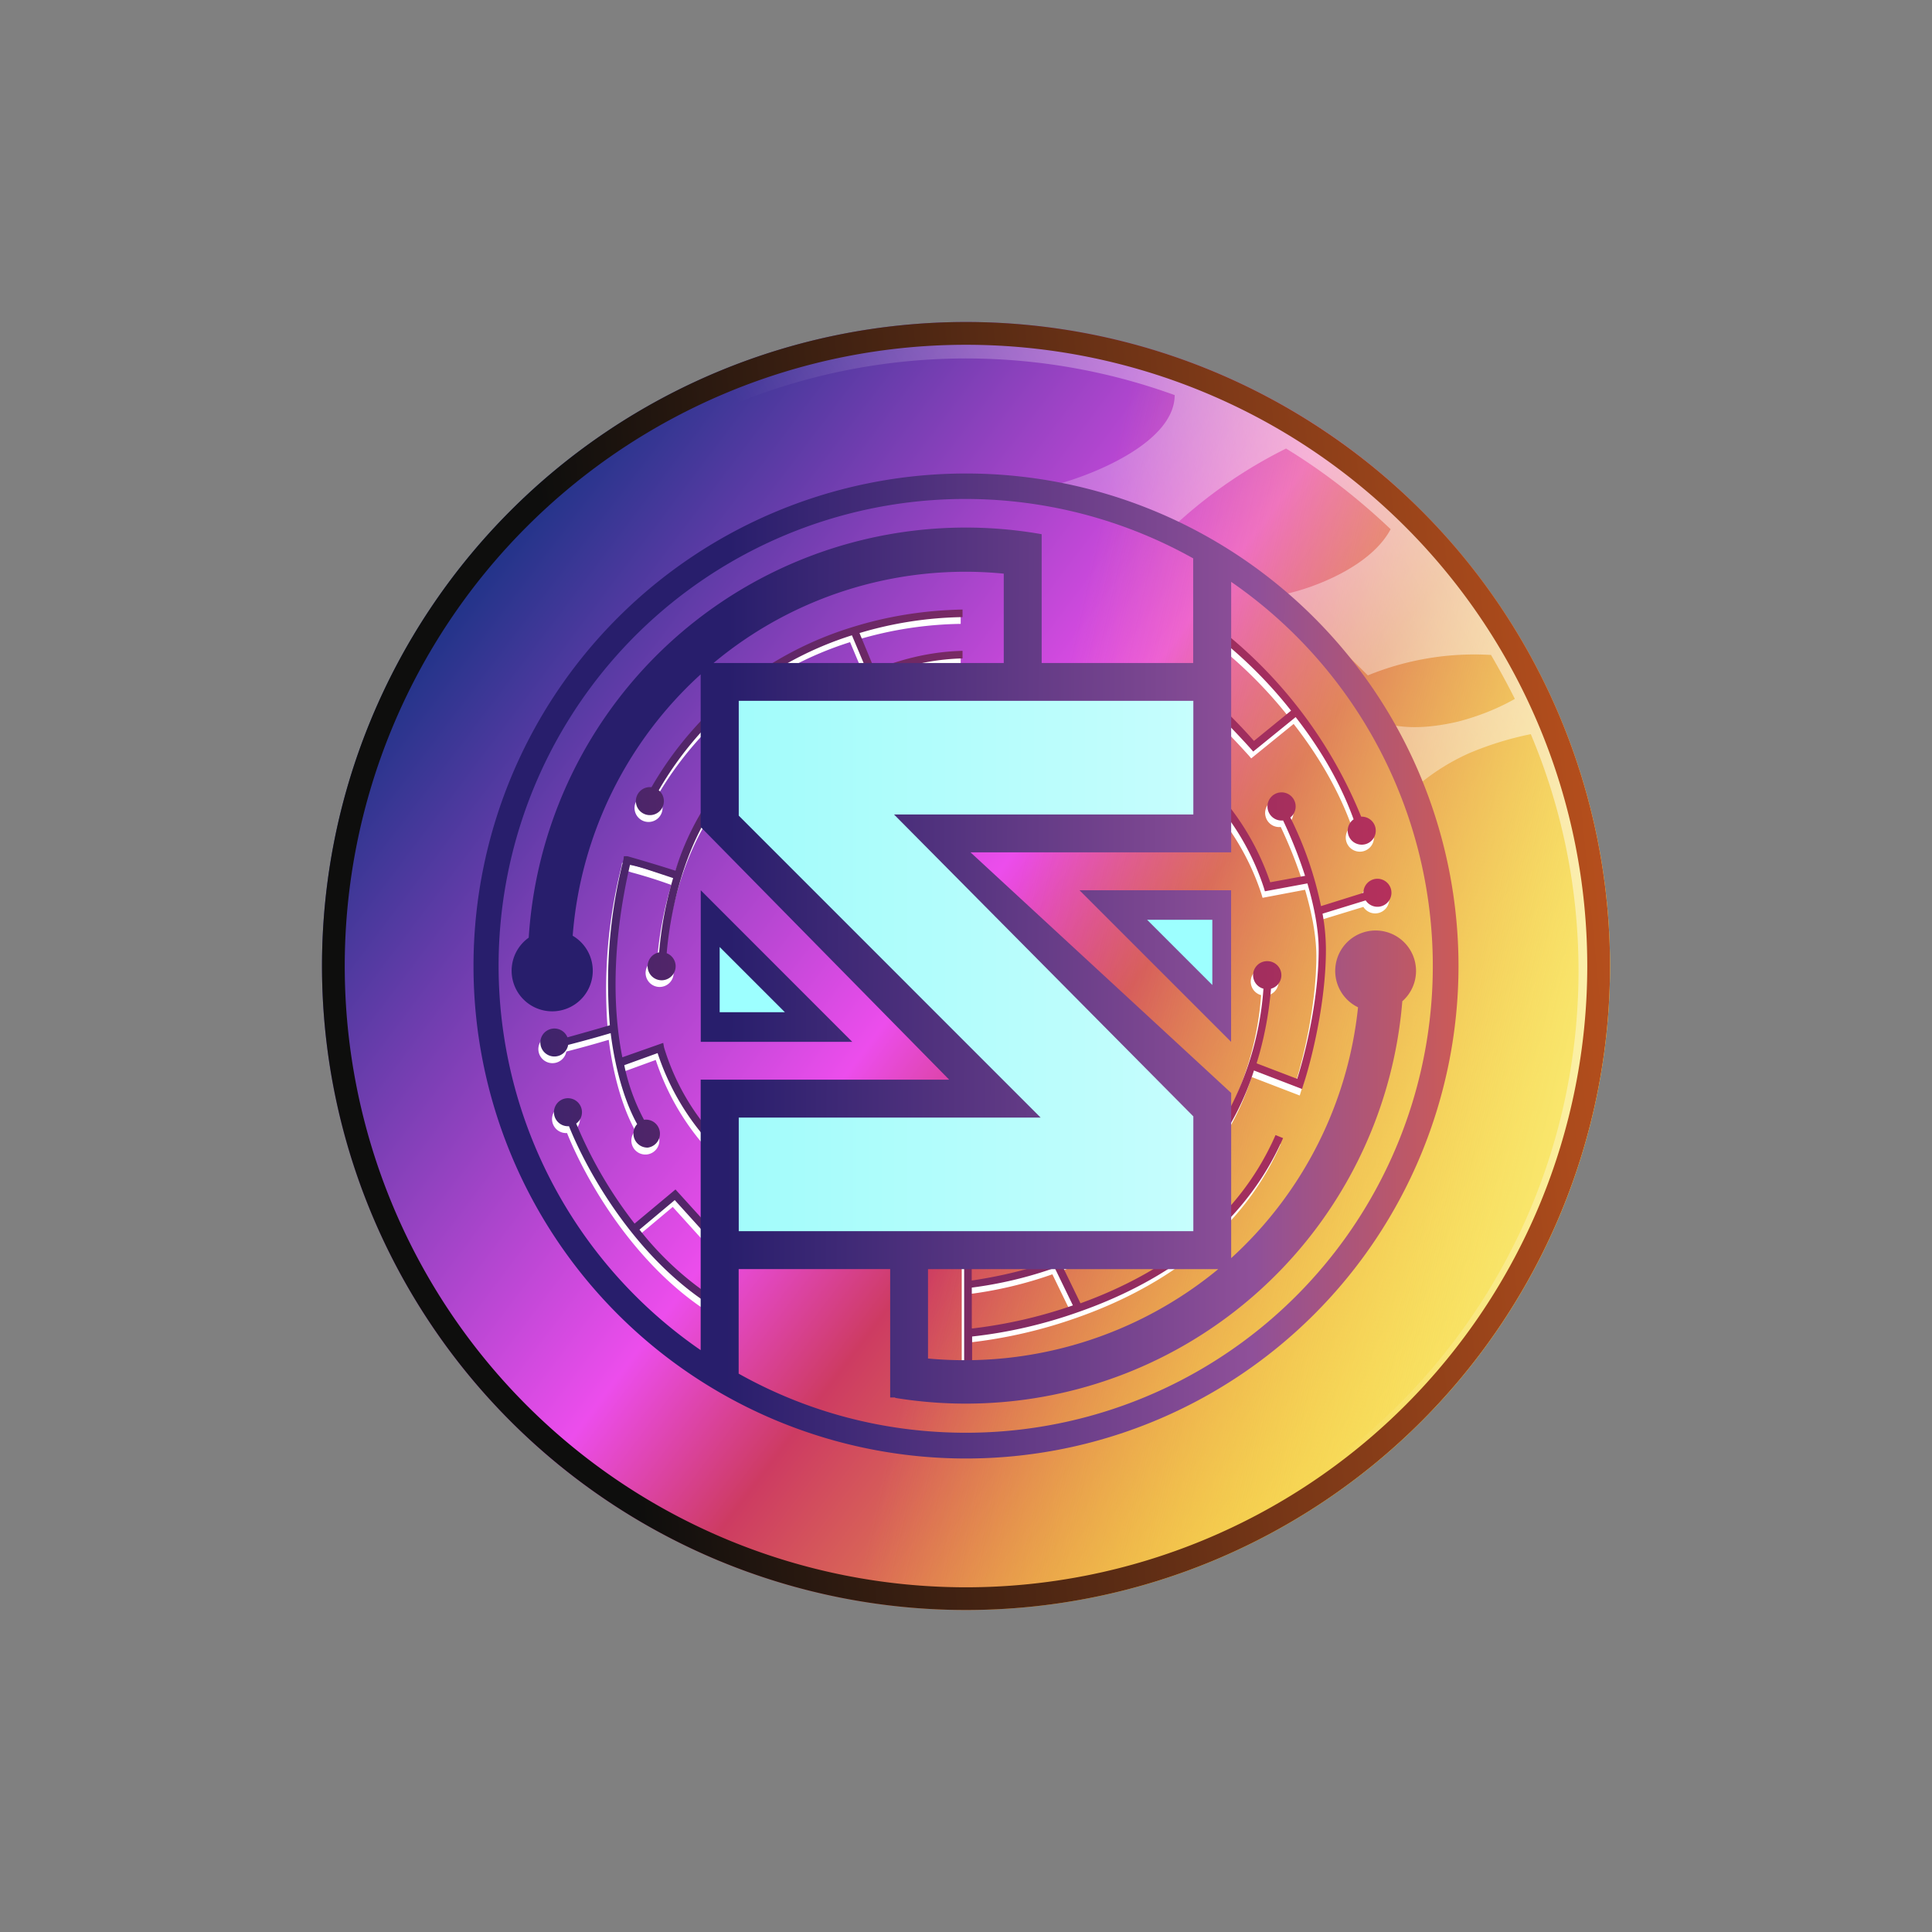 <svg xmlns="http://www.w3.org/2000/svg" width="24" height="24" fill="none" viewBox="0 0 24 24">
    <rect x="0" y="0" width="24" height="24" fill="#808080" stroke="none"/>
    <path fill="url(#SIPHER__a)" d="M12 20a8 8 0 1 0 0-16 8 8 0 0 0 0 16"/>
    <path fill="url(#SIPHER__b)" d="M12 20a8 8 0 1 0 0-16 8 8 0 0 0 0 16"/>
    <path fill="#fff" d="M10.65 7.948a4.7 4.7 0 0 1 1.284-.198v-.094c-.504.01-.955.09-1.365.217a4.35 4.35 0 0 0-2.499 1.99.175.175 0 0 0-.173.104.174.174 0 1 0 .263-.07 4.25 4.25 0 0 1 2.4-1.92l.197.47a2 2 0 0 0-.414.235l.061.075c.452-.309.983-.48 1.53-.494V8.17c-.428.01-.8.118-1.092.235l-.188-.456zm-2.486 3.967a.174.174 0 1 0 .095.01c.037-.457.188-1.243.597-1.836l-.08-.056a3.4 3.4 0 0 0-.41.866q-.3-.095-.602-.18h-.037l-.005.038a6.2 6.2 0 0 0-.17 2.062q-.262.076-.526.15a.175.175 0 1 0 .009.094q.265-.068.527-.146c.066.518.202.904.33 1.13a.174.174 0 1 0 .08-.047 2.8 2.8 0 0 1-.24-.682l.414-.151c.143.435.38.834.696 1.167l.075-.061a2.9 2.9 0 0 1-.691-1.177l-.01-.06-.508.187c-.113-.574-.141-1.379.094-2.4l.042.014q.25.067.495.156-.135.452-.175.922m-1.03 2.127a.175.175 0 0 0-.04-.303.173.173 0 0 0-.215.079.174.174 0 0 0 .165.257c.236.588.843 1.657 1.798 2.25l.047-.085a4 4 0 0 1-.97-.88l.438-.367.447.494.071-.066-.508-.56-.508.423a5.4 5.4 0 0 1-.725-1.242m7.807-6.165a5.5 5.5 0 0 1 1.073 1.036l-.461.376a6 6 0 0 0-.64-.63l-.057.075c.236.193.537.518.659.654l.028.033.527-.428c.283.362.546.79.72 1.27a.175.175 0 1 0 .094-.033 5.7 5.7 0 0 0-1.891-2.437l-.052.08zm-.118 1.911c.39.36.682.813.847 1.318l.014.047.528-.1c.08.274.14.566.14.824 0 .622-.169 1.3-.268 1.605l-.503-.193c.085-.273.15-.588.179-.927a.175.175 0 0 0-.047-.342.174.174 0 0 0-.047.342 3.84 3.84 0 0 1-.664 1.897l.075.06c.205-.287.364-.604.471-.94l.598.23.014-.047c.094-.282.282-1.012.282-1.685 0-.14-.014-.296-.042-.447l.536-.164a.174.174 0 0 0 .313-.145.174.174 0 0 0-.341.05l-.527.165A4.5 4.5 0 0 0 16 10.235a.174.174 0 0 0-.178-.296.173.173 0 0 0-.1.205.174.174 0 0 0 .188.129q.159.335.273.687l-.433.08a3.2 3.2 0 0 0-.866-1.327zm-2.776 6.89v.686h-.1v-1.9h.095v.517a5.6 5.6 0 0 0 1.04-.254c.221-.08.414-.179.546-.297l.061.076a1.8 1.8 0 0 1-.522.291l.226.466c.87-.315 1.915-.927 2.423-2.09l.094.039c-.536 1.218-1.633 1.84-2.527 2.155a6 6 0 0 1-1.34.31zm0-.095a6 6 0 0 0 1.252-.287l-.226-.466a5 5 0 0 1-1.03.245v.504z"/>
    <path fill="url(#SIPHER__c)" d="M10.677 7.864a4.7 4.7 0 0 1 1.28-.198v-.094c-.503.01-.955.09-1.364.217a4.35 4.35 0 0 0-2.5 1.99.174.174 0 1 0 .09.038 4.25 4.25 0 0 1 2.4-1.925l.198.47c-.188.08-.33.17-.414.236l.06.075c.452-.309.983-.48 1.53-.494v-.094c-.428.01-.8.118-1.091.236zm-2.49 3.967a.175.175 0 0 0-.096.29.174.174 0 1 0 .191-.28c.038-.457.188-1.243.598-1.836L8.8 9.95a3.3 3.3 0 0 0-.41.866 19 19 0 0 0-.597-.18H7.75l-.004.038a6.2 6.2 0 0 0-.17 2.062q-.262.077-.527.15a.175.175 0 0 0-.304-.037.174.174 0 1 0 .313.131q.265-.068.528-.146c.065.518.202.904.329 1.13a.174.174 0 0 0 .132.292A.174.174 0 1 0 8 13.91a2.5 2.5 0 0 1-.245-.678l.414-.15c.143.436.381.834.697 1.167l.075-.061a2.9 2.9 0 0 1-.692-1.177l-.01-.056-.508.179c-.113-.565-.14-1.374.095-2.39q.107.021.211.056l.325.108q-.135.452-.174.922m-1.03 2.127a.174.174 0 1 0-.09.033c.236.588.843 1.657 1.799 2.25l.047-.085a3.9 3.9 0 0 1-.97-.88l.438-.367.447.494.07-.066-.508-.56-.508.424a5.4 5.4 0 0 1-.725-1.243m7.807-6.165c.403.296.764.644 1.073 1.036l-.461.376a6 6 0 0 0-.64-.63l-.056.075c.235.193.536.518.658.654l.029.033.527-.428c.282.362.546.79.72 1.27a.173.173 0 0 0 .038.303.174.174 0 1 0 .056-.336 5.7 5.7 0 0 0-1.892-2.437l-.052.08zm-.113 1.916c.39.36.682.813.847 1.317l.014.047.528-.098c.08.273.14.564.14.823 0 .621-.169 1.299-.267 1.605l-.504-.193c.085-.273.15-.588.179-.927a.174.174 0 0 0-.047-.342.174.174 0 0 0-.047.342 3.84 3.84 0 0 1-.66 1.896l.072.062a3.4 3.4 0 0 0 .47-.942l.598.23.014-.046c.094-.283.282-1.012.282-1.685a2.5 2.5 0 0 0-.042-.447l.536-.165a.174.174 0 1 0-.028-.094l-.527.165a4.5 4.5 0 0 0-.381-1.101.175.175 0 1 0-.09.037q.159.335.273.688l-.433.08a3.2 3.2 0 0 0-.866-1.328zm-2.776 6.89v.686h-.099V15.39h.094v.517a5.6 5.6 0 0 0 1.04-.254 1.7 1.7 0 0 0 .546-.296l.061.075c-.131.118-.32.212-.522.292l.226.466c.875-.316 1.915-.927 2.423-2.09l.094.038c-.536 1.219-1.632 1.84-2.527 2.155-.433.155-.883.26-1.34.31zm0-.095q.642-.075 1.252-.287l-.226-.466a5 5 0 0 1-1.03.245v.503z"/>
    <path fill="url(#SIPHER__d)" fill-opacity=".5" fill-rule="evenodd" d="M19.83 12.061a7.83 7.83 0 1 1-15.661 0 7.83 7.83 0 0 1 15.661 0m-.221 0a7.609 7.609 0 1 1-5.017-7.153c0 .57-.96.974-1.468 1.11.094 0 1.012.344 1.459.518a5.9 5.9 0 0 1 1.393-.964c.47.287.903.626 1.299 1.002-.25.47-.97.734-1.308.805l1.025 1.011a3.5 3.5 0 0 1 1.53-.254c.104.18.202.358.296.546-.14.08-.38.198-.71.283-.424.098-.66.065-.762.051-.034 0-.052-.01-.062 0l.358.716a2.7 2.7 0 0 1 .612-.377 4 4 0 0 1 .762-.235c.381.903.593 1.896.593 2.941" clip-rule="evenodd"/>
    <path fill="url(#SIPHER__e)" fill-rule="evenodd" d="M12 20a8 8 0 1 0 0-16 8 8 0 0 0 0 16m0-.282a7.717 7.717 0 1 0 0-15.435 7.717 7.717 0 0 0 0 15.435" clip-rule="evenodd"/>
    <path fill="url(#SIPHER__f)" fill-rule="evenodd" d="M12 18.118a6.118 6.118 0 1 0 0-12.236 6.118 6.118 0 0 0 0 12.236m0-.32a5.798 5.798 0 0 0 3.294-10.57v3.36h-3.238l3.238 2.989v2.052a4.9 4.9 0 0 0 1.576-3.116.502.502 0 1 1 .55-.075 5.44 5.44 0 0 1-6.3 4.927v-.005h-.062v-1.595H9.176v1.299c.838.47 1.798.734 2.823.734m-3.295-1.026v-3.36h3.087l-3.087-3.139V8.377a4.9 4.9 0 0 0-1.59 3.247.504.504 0 1 1-.546.024 5.44 5.44 0 0 1 6.372-5.012v1.6h1.882v-1.3a5.798 5.798 0 0 0-6.118 9.836m3.765-8.536v-1.11a4.88 4.88 0 0 0-3.605 1.11zm-.941 7.53v1.11a4.95 4.95 0 0 0 3.605-1.11zm-.941-2.824H8.705v-1.883zm2.823-1.883h1.883v1.883z" clip-rule="evenodd"/>
    <path fill="url(#SIPHER__g)" d="m12.927 13.883-3.75-3.751V8.706h5.647v1.412h-3.718l3.718 3.75v1.426H9.177v-1.411z"/>
    <path fill="#9DFFFF" d="M15.06 11.426v.81l-.81-.81zm-6.12 1.148v-.81l.81.81z"/>
    <defs>
        <linearGradient id="SIPHER__a" x1="5.515" x2="17.901" y1="7.854" y2="17.205" gradientUnits="userSpaceOnUse">
            <stop stop-color="#24348A"/>
            <stop offset=".47" stop-color="#EC4DEC"/>
            <stop offset=".61" stop-color="#CD3B62"/>
            <stop offset="1" stop-color="#F6CE3A"/>
        </linearGradient>
        <linearGradient id="SIPHER__b" x1="12" x2="19.511" y1="12" y2="13.708" gradientUnits="userSpaceOnUse">
            <stop offset=".05" stop-color="#F6CE3A" stop-opacity="0"/>
            <stop offset="1" stop-color="#F9E76D"/>
        </linearGradient>
        <linearGradient id="SIPHER__c" x1="5.47" x2="19.545" y1="12.217" y2="12.46" gradientUnits="userSpaceOnUse">
            <stop stop-color="#31226D"/>
            <stop offset="1" stop-color="#CE3358"/>
        </linearGradient>
        <linearGradient id="SIPHER__d" x1="17.802" x2="11.85" y1="6.49" y2="9.812" gradientUnits="userSpaceOnUse">
            <stop stop-color="#fff"/>
            <stop offset="1" stop-color="#fff" stop-opacity="0"/>
        </linearGradient>
        <linearGradient id="SIPHER__e" x1="4.198" x2="20.179" y1="12" y2="10.461" gradientUnits="userSpaceOnUse">
            <stop offset=".19" stop-color="#0E0E0D"/>
            <stop offset="1" stop-color="#B9501D"/>
        </linearGradient>
        <linearGradient id="SIPHER__f" x1="4.615" x2="19.846" y1="12.536" y2="12.604" gradientUnits="userSpaceOnUse">
            <stop offset=".29" stop-color="#281E6C"/>
            <stop offset=".72" stop-color="#8F5099"/>
            <stop offset="1" stop-color="#F5622A"/>
        </linearGradient>
        <linearGradient id="SIPHER__g" x1="4.56" x2="20.654" y1="12" y2="12" gradientUnits="userSpaceOnUse">
            <stop stop-color="#85FBF9"/>
            <stop offset="1" stop-color="#EBFFFF"/>
        </linearGradient>
    </defs>
</svg>
